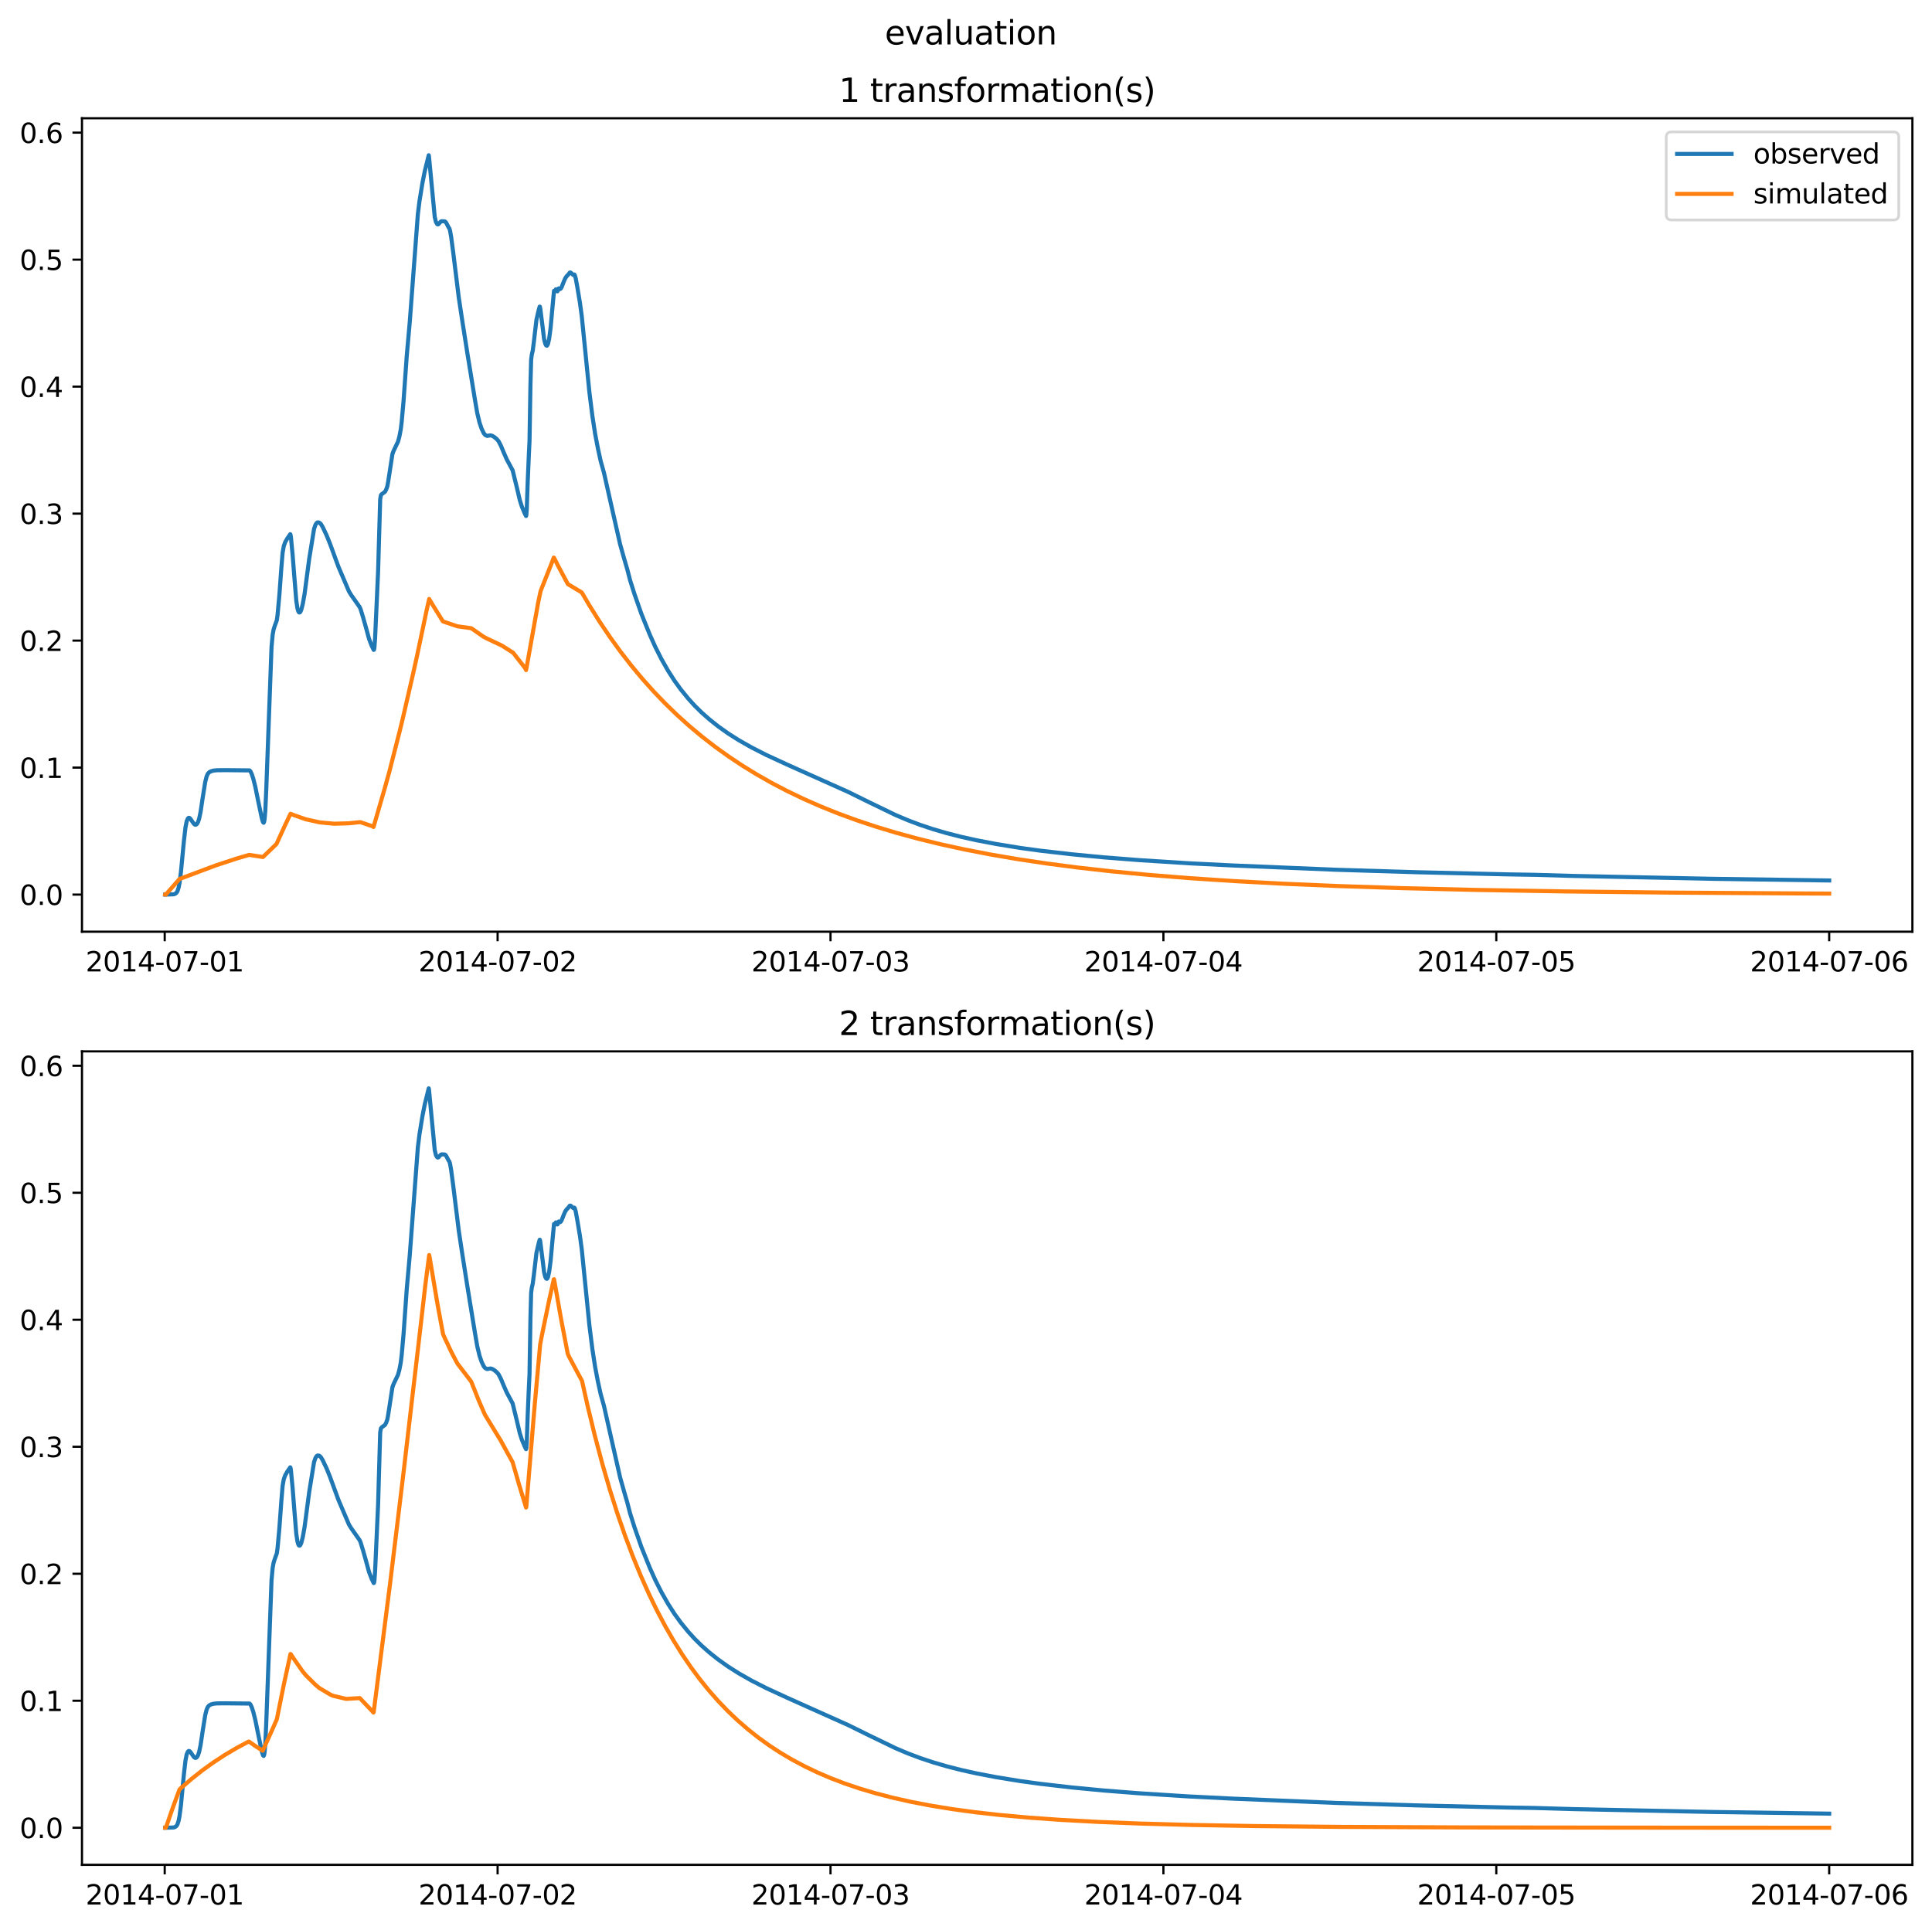 <?xml version="1.0" encoding="utf-8" standalone="no"?>
<!DOCTYPE svg PUBLIC "-//W3C//DTD SVG 1.1//EN"
  "http://www.w3.org/Graphics/SVG/1.1/DTD/svg11.dtd">
<svg xmlns:xlink="http://www.w3.org/1999/xlink" width="709.427pt" height="708.798pt" viewBox="0 0 709.427 708.798" xmlns="http://www.w3.org/2000/svg" version="1.1">
 <defs>
  <style type="text/css">*{stroke-linejoin: round; stroke-linecap: butt}</style>
 </defs>
 <g id="figure_1">
  <g id="patch_1">
   <path d="M 0 708.798 
L 709.427 708.798 
L 709.427 0 
L 0 0 
z
" style="fill: #ffffff"/>
  </g>
  <g id="axes_1">
   <g id="patch_2">
    <path d="M 30.103 342.2 
L 702.227 342.2 
L 702.227 43.44 
L 30.103 43.44 
z
" style="fill: #ffffff"/>
   </g>
   <g id="matplotlib.axis_1">
    <g id="xtick_1">
     <g id="line2d_1">
      <defs>
       <path id="mc158a3851a" d="M 0 0 
L 0 3.5 
" style="stroke: #000000; stroke-width: 0.8"/>
      </defs>
      <g>
       <use xlink:href="#mc158a3851a" x="60.484" y="342.2" style="stroke: #000000; stroke-width: 0.8"/>
      </g>
     </g>
     <g id="text_1">
      <!-- 2014-07-01 -->
      <g transform="translate(31.427 356.798) scale(0.1 -0.1)">
       <defs>
        <path id="DejaVuSans-32" d="M 1228 531 
L 3431 531 
L 3431 0 
L 469 0 
L 469 531 
Q 828 903 1448 1529 
Q 2069 2156 2228 2338 
Q 2531 2678 2651 2914 
Q 2772 3150 2772 3378 
Q 2772 3750 2511 3984 
Q 2250 4219 1831 4219 
Q 1534 4219 1204 4116 
Q 875 4013 500 3803 
L 500 4441 
Q 881 4594 1212 4672 
Q 1544 4750 1819 4750 
Q 2544 4750 2975 4387 
Q 3406 4025 3406 3419 
Q 3406 3131 3298 2873 
Q 3191 2616 2906 2266 
Q 2828 2175 2409 1742 
Q 1991 1309 1228 531 
z
" transform="scale(0.016)"/>
        <path id="DejaVuSans-30" d="M 2034 4250 
Q 1547 4250 1301 3770 
Q 1056 3291 1056 2328 
Q 1056 1369 1301 889 
Q 1547 409 2034 409 
Q 2525 409 2770 889 
Q 3016 1369 3016 2328 
Q 3016 3291 2770 3770 
Q 2525 4250 2034 4250 
z
M 2034 4750 
Q 2819 4750 3233 4129 
Q 3647 3509 3647 2328 
Q 3647 1150 3233 529 
Q 2819 -91 2034 -91 
Q 1250 -91 836 529 
Q 422 1150 422 2328 
Q 422 3509 836 4129 
Q 1250 4750 2034 4750 
z
" transform="scale(0.016)"/>
        <path id="DejaVuSans-31" d="M 794 531 
L 1825 531 
L 1825 4091 
L 703 3866 
L 703 4441 
L 1819 4666 
L 2450 4666 
L 2450 531 
L 3481 531 
L 3481 0 
L 794 0 
L 794 531 
z
" transform="scale(0.016)"/>
        <path id="DejaVuSans-34" d="M 2419 4116 
L 825 1625 
L 2419 1625 
L 2419 4116 
z
M 2253 4666 
L 3047 4666 
L 3047 1625 
L 3713 1625 
L 3713 1100 
L 3047 1100 
L 3047 0 
L 2419 0 
L 2419 1100 
L 313 1100 
L 313 1709 
L 2253 4666 
z
" transform="scale(0.016)"/>
        <path id="DejaVuSans-2d" d="M 313 2009 
L 1997 2009 
L 1997 1497 
L 313 1497 
L 313 2009 
z
" transform="scale(0.016)"/>
        <path id="DejaVuSans-37" d="M 525 4666 
L 3525 4666 
L 3525 4397 
L 1831 0 
L 1172 0 
L 2766 4134 
L 525 4134 
L 525 4666 
z
" transform="scale(0.016)"/>
       </defs>
       <use xlink:href="#DejaVuSans-32"/>
       <use xlink:href="#DejaVuSans-30" x="63.623"/>
       <use xlink:href="#DejaVuSans-31" x="127.246"/>
       <use xlink:href="#DejaVuSans-34" x="190.869"/>
       <use xlink:href="#DejaVuSans-2d" x="254.492"/>
       <use xlink:href="#DejaVuSans-30" x="290.576"/>
       <use xlink:href="#DejaVuSans-37" x="354.199"/>
       <use xlink:href="#DejaVuSans-2d" x="417.822"/>
       <use xlink:href="#DejaVuSans-30" x="453.906"/>
       <use xlink:href="#DejaVuSans-31" x="517.529"/>
      </g>
     </g>
    </g>
    <g id="xtick_2">
     <g id="line2d_2">
      <g>
       <use xlink:href="#mc158a3851a" x="182.723" y="342.2" style="stroke: #000000; stroke-width: 0.8"/>
      </g>
     </g>
     <g id="text_2">
      <!-- 2014-07-02 -->
      <g transform="translate(153.665 356.798) scale(0.1 -0.1)">
       <use xlink:href="#DejaVuSans-32"/>
       <use xlink:href="#DejaVuSans-30" x="63.623"/>
       <use xlink:href="#DejaVuSans-31" x="127.246"/>
       <use xlink:href="#DejaVuSans-34" x="190.869"/>
       <use xlink:href="#DejaVuSans-2d" x="254.492"/>
       <use xlink:href="#DejaVuSans-30" x="290.576"/>
       <use xlink:href="#DejaVuSans-37" x="354.199"/>
       <use xlink:href="#DejaVuSans-2d" x="417.822"/>
       <use xlink:href="#DejaVuSans-30" x="453.906"/>
       <use xlink:href="#DejaVuSans-32" x="517.529"/>
      </g>
     </g>
    </g>
    <g id="xtick_3">
     <g id="line2d_3">
      <g>
       <use xlink:href="#mc158a3851a" x="304.961" y="342.2" style="stroke: #000000; stroke-width: 0.8"/>
      </g>
     </g>
     <g id="text_3">
      <!-- 2014-07-03 -->
      <g transform="translate(275.903 356.798) scale(0.1 -0.1)">
       <defs>
        <path id="DejaVuSans-33" d="M 2597 2516 
Q 3050 2419 3304 2112 
Q 3559 1806 3559 1356 
Q 3559 666 3084 287 
Q 2609 -91 1734 -91 
Q 1441 -91 1130 -33 
Q 819 25 488 141 
L 488 750 
Q 750 597 1062 519 
Q 1375 441 1716 441 
Q 2309 441 2620 675 
Q 2931 909 2931 1356 
Q 2931 1769 2642 2001 
Q 2353 2234 1838 2234 
L 1294 2234 
L 1294 2753 
L 1863 2753 
Q 2328 2753 2575 2939 
Q 2822 3125 2822 3475 
Q 2822 3834 2567 4026 
Q 2313 4219 1838 4219 
Q 1578 4219 1281 4162 
Q 984 4106 628 3988 
L 628 4550 
Q 988 4650 1302 4700 
Q 1616 4750 1894 4750 
Q 2613 4750 3031 4423 
Q 3450 4097 3450 3541 
Q 3450 3153 3228 2886 
Q 3006 2619 2597 2516 
z
" transform="scale(0.016)"/>
       </defs>
       <use xlink:href="#DejaVuSans-32"/>
       <use xlink:href="#DejaVuSans-30" x="63.623"/>
       <use xlink:href="#DejaVuSans-31" x="127.246"/>
       <use xlink:href="#DejaVuSans-34" x="190.869"/>
       <use xlink:href="#DejaVuSans-2d" x="254.492"/>
       <use xlink:href="#DejaVuSans-30" x="290.576"/>
       <use xlink:href="#DejaVuSans-37" x="354.199"/>
       <use xlink:href="#DejaVuSans-2d" x="417.822"/>
       <use xlink:href="#DejaVuSans-30" x="453.906"/>
       <use xlink:href="#DejaVuSans-33" x="517.529"/>
      </g>
     </g>
    </g>
    <g id="xtick_4">
     <g id="line2d_4">
      <g>
       <use xlink:href="#mc158a3851a" x="427.199" y="342.2" style="stroke: #000000; stroke-width: 0.8"/>
      </g>
     </g>
     <g id="text_4">
      <!-- 2014-07-04 -->
      <g transform="translate(398.141 356.798) scale(0.1 -0.1)">
       <use xlink:href="#DejaVuSans-32"/>
       <use xlink:href="#DejaVuSans-30" x="63.623"/>
       <use xlink:href="#DejaVuSans-31" x="127.246"/>
       <use xlink:href="#DejaVuSans-34" x="190.869"/>
       <use xlink:href="#DejaVuSans-2d" x="254.492"/>
       <use xlink:href="#DejaVuSans-30" x="290.576"/>
       <use xlink:href="#DejaVuSans-37" x="354.199"/>
       <use xlink:href="#DejaVuSans-2d" x="417.822"/>
       <use xlink:href="#DejaVuSans-30" x="453.906"/>
       <use xlink:href="#DejaVuSans-34" x="517.529"/>
      </g>
     </g>
    </g>
    <g id="xtick_5">
     <g id="line2d_5">
      <g>
       <use xlink:href="#mc158a3851a" x="549.437" y="342.2" style="stroke: #000000; stroke-width: 0.8"/>
      </g>
     </g>
     <g id="text_5">
      <!-- 2014-07-05 -->
      <g transform="translate(520.38 356.798) scale(0.1 -0.1)">
       <defs>
        <path id="DejaVuSans-35" d="M 691 4666 
L 3169 4666 
L 3169 4134 
L 1269 4134 
L 1269 2991 
Q 1406 3038 1543 3061 
Q 1681 3084 1819 3084 
Q 2600 3084 3056 2656 
Q 3513 2228 3513 1497 
Q 3513 744 3044 326 
Q 2575 -91 1722 -91 
Q 1428 -91 1123 -41 
Q 819 9 494 109 
L 494 744 
Q 775 591 1075 516 
Q 1375 441 1709 441 
Q 2250 441 2565 725 
Q 2881 1009 2881 1497 
Q 2881 1984 2565 2268 
Q 2250 2553 1709 2553 
Q 1456 2553 1204 2497 
Q 953 2441 691 2322 
L 691 4666 
z
" transform="scale(0.016)"/>
       </defs>
       <use xlink:href="#DejaVuSans-32"/>
       <use xlink:href="#DejaVuSans-30" x="63.623"/>
       <use xlink:href="#DejaVuSans-31" x="127.246"/>
       <use xlink:href="#DejaVuSans-34" x="190.869"/>
       <use xlink:href="#DejaVuSans-2d" x="254.492"/>
       <use xlink:href="#DejaVuSans-30" x="290.576"/>
       <use xlink:href="#DejaVuSans-37" x="354.199"/>
       <use xlink:href="#DejaVuSans-2d" x="417.822"/>
       <use xlink:href="#DejaVuSans-30" x="453.906"/>
       <use xlink:href="#DejaVuSans-35" x="517.529"/>
      </g>
     </g>
    </g>
    <g id="xtick_6">
     <g id="line2d_6">
      <g>
       <use xlink:href="#mc158a3851a" x="671.676" y="342.2" style="stroke: #000000; stroke-width: 0.8"/>
      </g>
     </g>
     <g id="text_6">
      <!-- 2014-07-06 -->
      <g transform="translate(642.618 356.798) scale(0.1 -0.1)">
       <defs>
        <path id="DejaVuSans-36" d="M 2113 2584 
Q 1688 2584 1439 2293 
Q 1191 2003 1191 1497 
Q 1191 994 1439 701 
Q 1688 409 2113 409 
Q 2538 409 2786 701 
Q 3034 994 3034 1497 
Q 3034 2003 2786 2293 
Q 2538 2584 2113 2584 
z
M 3366 4563 
L 3366 3988 
Q 3128 4100 2886 4159 
Q 2644 4219 2406 4219 
Q 1781 4219 1451 3797 
Q 1122 3375 1075 2522 
Q 1259 2794 1537 2939 
Q 1816 3084 2150 3084 
Q 2853 3084 3261 2657 
Q 3669 2231 3669 1497 
Q 3669 778 3244 343 
Q 2819 -91 2113 -91 
Q 1303 -91 875 529 
Q 447 1150 447 2328 
Q 447 3434 972 4092 
Q 1497 4750 2381 4750 
Q 2619 4750 2861 4703 
Q 3103 4656 3366 4563 
z
" transform="scale(0.016)"/>
       </defs>
       <use xlink:href="#DejaVuSans-32"/>
       <use xlink:href="#DejaVuSans-30" x="63.623"/>
       <use xlink:href="#DejaVuSans-31" x="127.246"/>
       <use xlink:href="#DejaVuSans-34" x="190.869"/>
       <use xlink:href="#DejaVuSans-2d" x="254.492"/>
       <use xlink:href="#DejaVuSans-30" x="290.576"/>
       <use xlink:href="#DejaVuSans-37" x="354.199"/>
       <use xlink:href="#DejaVuSans-2d" x="417.822"/>
       <use xlink:href="#DejaVuSans-30" x="453.906"/>
       <use xlink:href="#DejaVuSans-36" x="517.529"/>
      </g>
     </g>
    </g>
   </g>
   <g id="matplotlib.axis_2">
    <g id="ytick_1">
     <g id="line2d_7">
      <defs>
       <path id="me352a50b9f" d="M 0 0 
L -3.5 0 
" style="stroke: #000000; stroke-width: 0.8"/>
      </defs>
      <g>
       <use xlink:href="#me352a50b9f" x="30.103" y="328.568" style="stroke: #000000; stroke-width: 0.8"/>
      </g>
     </g>
     <g id="text_7">
      <!-- 0.0 -->
      <g transform="translate(7.2 332.367) scale(0.1 -0.1)">
       <defs>
        <path id="DejaVuSans-2e" d="M 684 794 
L 1344 794 
L 1344 0 
L 684 0 
L 684 794 
z
" transform="scale(0.016)"/>
       </defs>
       <use xlink:href="#DejaVuSans-30"/>
       <use xlink:href="#DejaVuSans-2e" x="63.623"/>
       <use xlink:href="#DejaVuSans-30" x="95.41"/>
      </g>
     </g>
    </g>
    <g id="ytick_2">
     <g id="line2d_8">
      <g>
       <use xlink:href="#me352a50b9f" x="30.103" y="281.926" style="stroke: #000000; stroke-width: 0.8"/>
      </g>
     </g>
     <g id="text_8">
      <!-- 0.1 -->
      <g transform="translate(7.2 285.726) scale(0.1 -0.1)">
       <use xlink:href="#DejaVuSans-30"/>
       <use xlink:href="#DejaVuSans-2e" x="63.623"/>
       <use xlink:href="#DejaVuSans-31" x="95.41"/>
      </g>
     </g>
    </g>
    <g id="ytick_3">
     <g id="line2d_9">
      <g>
       <use xlink:href="#me352a50b9f" x="30.103" y="235.285" style="stroke: #000000; stroke-width: 0.8"/>
      </g>
     </g>
     <g id="text_9">
      <!-- 0.2 -->
      <g transform="translate(7.2 239.084) scale(0.1 -0.1)">
       <use xlink:href="#DejaVuSans-30"/>
       <use xlink:href="#DejaVuSans-2e" x="63.623"/>
       <use xlink:href="#DejaVuSans-32" x="95.41"/>
      </g>
     </g>
    </g>
    <g id="ytick_4">
     <g id="line2d_10">
      <g>
       <use xlink:href="#me352a50b9f" x="30.103" y="188.644" style="stroke: #000000; stroke-width: 0.8"/>
      </g>
     </g>
     <g id="text_10">
      <!-- 0.3 -->
      <g transform="translate(7.2 192.443) scale(0.1 -0.1)">
       <use xlink:href="#DejaVuSans-30"/>
       <use xlink:href="#DejaVuSans-2e" x="63.623"/>
       <use xlink:href="#DejaVuSans-33" x="95.41"/>
      </g>
     </g>
    </g>
    <g id="ytick_5">
     <g id="line2d_11">
      <g>
       <use xlink:href="#me352a50b9f" x="30.103" y="142.002" style="stroke: #000000; stroke-width: 0.8"/>
      </g>
     </g>
     <g id="text_11">
      <!-- 0.4 -->
      <g transform="translate(7.2 145.801) scale(0.1 -0.1)">
       <use xlink:href="#DejaVuSans-30"/>
       <use xlink:href="#DejaVuSans-2e" x="63.623"/>
       <use xlink:href="#DejaVuSans-34" x="95.41"/>
      </g>
     </g>
    </g>
    <g id="ytick_6">
     <g id="line2d_12">
      <g>
       <use xlink:href="#me352a50b9f" x="30.103" y="95.361" style="stroke: #000000; stroke-width: 0.8"/>
      </g>
     </g>
     <g id="text_12">
      <!-- 0.5 -->
      <g transform="translate(7.2 99.16) scale(0.1 -0.1)">
       <use xlink:href="#DejaVuSans-30"/>
       <use xlink:href="#DejaVuSans-2e" x="63.623"/>
       <use xlink:href="#DejaVuSans-35" x="95.41"/>
      </g>
     </g>
    </g>
    <g id="ytick_7">
     <g id="line2d_13">
      <g>
       <use xlink:href="#me352a50b9f" x="30.103" y="48.719" style="stroke: #000000; stroke-width: 0.8"/>
      </g>
     </g>
     <g id="text_13">
      <!-- 0.6 -->
      <g transform="translate(7.2 52.519) scale(0.1 -0.1)">
       <use xlink:href="#DejaVuSans-30"/>
       <use xlink:href="#DejaVuSans-2e" x="63.623"/>
       <use xlink:href="#DejaVuSans-36" x="95.41"/>
      </g>
     </g>
    </g>
   </g>
   <g id="line2d_14">
    <path d="M 60.654 328.568 
L 63.795 328.462 
L 64.389 328.244 
L 64.814 327.871 
L 65.153 327.328 
L 65.578 326.054 
L 65.917 324.345 
L 66.427 320.408 
L 67.53 308.876 
L 68.124 303.773 
L 68.549 301.636 
L 68.973 300.625 
L 69.313 300.361 
L 69.567 300.408 
L 69.907 300.71 
L 70.501 301.599 
L 71.265 302.664 
L 71.69 302.913 
L 72.029 302.859 
L 72.369 302.546 
L 72.708 301.94 
L 73.133 300.666 
L 73.642 298.263 
L 74.406 293.158 
L 75.34 287.296 
L 75.849 285.254 
L 76.274 284.25 
L 76.783 283.664 
L 77.462 283.281 
L 78.396 283.025 
L 79.754 282.891 
L 83.065 282.867 
L 91.638 282.957 
L 91.978 283.317 
L 92.402 284.202 
L 92.996 285.981 
L 93.76 289.023 
L 94.864 294.491 
L 96.137 300.524 
L 96.562 301.947 
L 96.816 302.19 
L 96.986 301.837 
L 97.156 300.866 
L 97.411 297.868 
L 97.75 290.513 
L 99.703 237.661 
L 100.127 233.061 
L 100.467 231.215 
L 100.891 229.883 
L 101.655 227.774 
L 101.91 225.9 
L 102.589 218.534 
L 103.268 209.128 
L 103.777 202.984 
L 104.202 200.588 
L 104.711 199.149 
L 105.475 197.811 
L 106.578 196.194 
L 106.663 196.343 
L 106.833 197.364 
L 107.427 203.61 
L 108.022 211.133 
L 108.786 220.55 
L 109.21 223.402 
L 109.549 224.563 
L 109.804 224.924 
L 110.059 224.946 
L 110.313 224.677 
L 110.653 223.897 
L 111.162 221.894 
L 111.841 218.123 
L 112.521 212.969 
L 113.539 205.26 
L 115.322 194.241 
L 115.831 192.774 
L 116.256 192.099 
L 116.595 191.869 
L 117.02 191.877 
L 117.444 192.087 
L 117.868 192.537 
L 118.463 193.518 
L 119.906 196.559 
L 121.179 199.699 
L 123.556 206.204 
L 124.32 208.28 
L 128.14 217.221 
L 128.989 218.591 
L 132.045 222.937 
L 132.384 223.673 
L 133.318 226.728 
L 134.337 230.329 
L 135.525 234.695 
L 136.459 237.143 
L 137.223 238.699 
L 137.308 238.659 
L 137.478 237.894 
L 137.732 234.389 
L 138.836 209.899 
L 139.6 183.462 
L 139.854 181.92 
L 140.109 181.558 
L 141.382 180.602 
L 141.807 179.794 
L 142.231 178.611 
L 142.571 176.688 
L 144.099 166.765 
L 144.523 165.615 
L 146.136 162.236 
L 146.645 160.386 
L 147.155 157.736 
L 147.494 154.982 
L 148.173 147.412 
L 149.362 130.673 
L 150.465 118.25 
L 153.436 78.693 
L 154.031 73.893 
L 155.134 67.113 
L 155.983 62.852 
L 157.426 57.02 
L 157.511 57.416 
L 159.633 79.696 
L 160.058 81.478 
L 160.482 82.274 
L 160.737 82.429 
L 160.991 82.354 
L 161.416 81.862 
L 161.925 81.339 
L 162.265 81.258 
L 163.029 81.288 
L 163.368 81.331 
L 163.708 81.608 
L 164.047 82.209 
L 164.726 83.52 
L 164.981 83.839 
L 165.236 84.634 
L 165.66 87.003 
L 166.424 92.754 
L 168.462 109.314 
L 169.735 117.734 
L 171.687 130.178 
L 174.404 146.829 
L 175.253 151.776 
L 176.101 155.272 
L 176.865 157.497 
L 177.629 159.093 
L 178.139 159.751 
L 178.903 160.106 
L 179.412 160.005 
L 180.091 159.898 
L 180.685 160.043 
L 181.449 160.47 
L 182.383 161.247 
L 183.062 162.023 
L 183.996 163.845 
L 184.845 165.901 
L 186.033 168.632 
L 187.391 171.167 
L 188.24 172.745 
L 189.853 179.341 
L 190.872 183.701 
L 191.636 186.081 
L 192.739 188.711 
L 193.164 189.514 
L 193.249 189.303 
L 193.419 187.259 
L 193.758 177.324 
L 194.183 167.283 
L 194.437 162.014 
L 194.777 141.545 
L 195.031 132.134 
L 195.286 130.166 
L 195.626 128.77 
L 196.05 125.422 
L 196.984 117.428 
L 197.833 113.78 
L 198.172 112.617 
L 198.257 112.645 
L 198.427 113.59 
L 199.361 121.011 
L 199.785 124.545 
L 200.21 126.207 
L 200.549 126.866 
L 200.804 126.974 
L 200.974 126.829 
L 201.228 126.28 
L 201.653 124.37 
L 202.162 120.58 
L 202.926 112.2 
L 203.435 106.816 
L 203.69 107.184 
L 203.86 106.816 
L 204.114 106.249 
L 204.284 106.386 
L 204.709 106.991 
L 204.878 106.537 
L 205.133 105.925 
L 205.303 105.971 
L 205.642 106.176 
L 205.897 106.011 
L 206.237 105.448 
L 207.001 103.487 
L 207.595 102.14 
L 208.104 101.429 
L 208.698 100.82 
L 209.208 100.127 
L 209.462 100.081 
L 209.717 100.255 
L 210.481 100.977 
L 210.905 100.83 
L 211.075 101.102 
L 211.415 102.294 
L 211.924 105.051 
L 212.943 111.145 
L 213.622 116.121 
L 216.423 144.044 
L 217.527 152.851 
L 218.545 159.428 
L 219.564 164.763 
L 220.583 169.389 
L 221.771 173.626 
L 224.233 184.58 
L 227.713 199.945 
L 229.156 205.076 
L 230.345 209.15 
L 231.363 213.087 
L 232.976 218.195 
L 235.523 225.471 
L 238.579 233.045 
L 240.616 237.585 
L 242.823 241.96 
L 245.285 246.302 
L 247.662 250.011 
L 249.954 253.182 
L 252.755 256.625 
L 255.047 259.144 
L 257.594 261.657 
L 260.48 264.208 
L 263.706 266.777 
L 267.441 269.428 
L 271.261 271.848 
L 275.844 274.459 
L 281.277 277.239 
L 288.832 280.727 
L 311.412 290.844 
L 319.222 294.695 
L 328.814 299.332 
L 333.313 301.238 
L 337.897 302.968 
L 342.651 304.549 
L 347.659 306.01 
L 353.007 307.372 
L 358.61 308.615 
L 365.91 310.01 
L 374.823 311.458 
L 382.039 312.44 
L 393.414 313.753 
L 405.128 314.877 
L 418.371 315.915 
L 436.622 317.074 
L 452.241 317.853 
L 490.525 319.445 
L 520.661 320.368 
L 554.106 321.153 
L 563.359 321.303 
L 577.535 321.713 
L 628.977 322.776 
L 671.676 323.387 
L 671.676 323.387 
" clip-path="url(#p6549426d75)" style="fill: none; stroke: #1f77b4; stroke-width: 1.5; stroke-linecap: square"/>
   </g>
   <g id="line2d_15">
    <path d="M 60.654 328.568 
L 60.824 328.62 
L 61.248 328.151 
L 65.917 322.838 
L 79.414 317.784 
L 86.884 315.334 
L 91.468 313.983 
L 96.562 314.768 
L 101.4 310.111 
L 101.57 309.882 
L 104.626 303.187 
L 106.663 298.897 
L 108.191 299.48 
L 112.351 300.927 
L 117.444 302.05 
L 122.707 302.537 
L 127.97 302.388 
L 132.299 301.954 
L 136.968 303.541 
L 137.138 303.746 
L 137.393 302.938 
L 141.297 289.442 
L 142.825 283.969 
L 146.73 268.701 
L 148.004 263.445 
L 151.739 247.21 
L 153.097 241.065 
L 156.662 224.132 
L 157.596 219.995 
L 158.869 222.142 
L 162.604 228.181 
L 163.029 228.365 
L 167.952 230.031 
L 173.045 230.741 
L 177.545 233.86 
L 178.563 234.41 
L 184.251 237.098 
L 188.41 239.722 
L 192.4 244.838 
L 192.994 245.649 
L 193.164 246.106 
L 193.334 245.291 
L 197.663 221.076 
L 198.512 217.079 
L 202.162 207.859 
L 203.35 204.793 
L 203.435 204.859 
L 205.048 208.041 
L 208.529 214.546 
L 213.622 217.597 
L 216.338 222.216 
L 220.073 228.183 
L 223.893 233.866 
L 227.798 239.276 
L 231.788 244.422 
L 235.862 249.316 
L 240.022 253.966 
L 244.266 258.383 
L 248.68 262.656 
L 253.179 266.703 
L 257.848 270.603 
L 262.687 274.35 
L 267.61 277.883 
L 272.704 281.266 
L 277.967 284.499 
L 283.484 287.626 
L 289.172 290.594 
L 295.114 293.445 
L 301.311 296.17 
L 307.762 298.765 
L 314.553 301.256 
L 321.684 303.633 
L 329.154 305.888 
L 337.048 308.037 
L 345.367 310.07 
L 354.196 311.999 
L 363.618 313.826 
L 373.635 315.54 
L 384.416 317.156 
L 395.961 318.659 
L 408.439 320.056 
L 422.021 321.349 
L 436.876 322.536 
L 453.175 323.611 
L 471.341 324.583 
L 491.714 325.446 
L 514.973 326.204 
L 541.967 326.855 
L 574.055 327.399 
L 613.528 327.837 
L 664.545 328.169 
L 671.676 328.201 
L 671.676 328.201 
" clip-path="url(#p6549426d75)" style="fill: none; stroke: #ff7f0e; stroke-width: 1.5; stroke-linecap: square"/>
   </g>
   <g id="patch_3">
    <path d="M 30.103 342.2 
L 30.103 43.44 
" style="fill: none; stroke: #000000; stroke-width: 0.8; stroke-linejoin: miter; stroke-linecap: square"/>
   </g>
   <g id="patch_4">
    <path d="M 702.227 342.2 
L 702.227 43.44 
" style="fill: none; stroke: #000000; stroke-width: 0.8; stroke-linejoin: miter; stroke-linecap: square"/>
   </g>
   <g id="patch_5">
    <path d="M 30.103 342.2 
L 702.227 342.2 
" style="fill: none; stroke: #000000; stroke-width: 0.8; stroke-linejoin: miter; stroke-linecap: square"/>
   </g>
   <g id="patch_6">
    <path d="M 30.103 43.44 
L 702.227 43.44 
" style="fill: none; stroke: #000000; stroke-width: 0.8; stroke-linejoin: miter; stroke-linecap: square"/>
   </g>
   <g id="text_14">
    <!-- 1 transformation(s) -->
    <g transform="translate(308.05 37.44) scale(0.12 -0.12)">
     <defs>
      <path id="DejaVuSans-20" transform="scale(0.016)"/>
      <path id="DejaVuSans-74" d="M 1172 4494 
L 1172 3500 
L 2356 3500 
L 2356 3053 
L 1172 3053 
L 1172 1153 
Q 1172 725 1289 603 
Q 1406 481 1766 481 
L 2356 481 
L 2356 0 
L 1766 0 
Q 1100 0 847 248 
Q 594 497 594 1153 
L 594 3053 
L 172 3053 
L 172 3500 
L 594 3500 
L 594 4494 
L 1172 4494 
z
" transform="scale(0.016)"/>
      <path id="DejaVuSans-72" d="M 2631 2963 
Q 2534 3019 2420 3045 
Q 2306 3072 2169 3072 
Q 1681 3072 1420 2755 
Q 1159 2438 1159 1844 
L 1159 0 
L 581 0 
L 581 3500 
L 1159 3500 
L 1159 2956 
Q 1341 3275 1631 3429 
Q 1922 3584 2338 3584 
Q 2397 3584 2469 3576 
Q 2541 3569 2628 3553 
L 2631 2963 
z
" transform="scale(0.016)"/>
      <path id="DejaVuSans-61" d="M 2194 1759 
Q 1497 1759 1228 1600 
Q 959 1441 959 1056 
Q 959 750 1161 570 
Q 1363 391 1709 391 
Q 2188 391 2477 730 
Q 2766 1069 2766 1631 
L 2766 1759 
L 2194 1759 
z
M 3341 1997 
L 3341 0 
L 2766 0 
L 2766 531 
Q 2569 213 2275 61 
Q 1981 -91 1556 -91 
Q 1019 -91 701 211 
Q 384 513 384 1019 
Q 384 1609 779 1909 
Q 1175 2209 1959 2209 
L 2766 2209 
L 2766 2266 
Q 2766 2663 2505 2880 
Q 2244 3097 1772 3097 
Q 1472 3097 1187 3025 
Q 903 2953 641 2809 
L 641 3341 
Q 956 3463 1253 3523 
Q 1550 3584 1831 3584 
Q 2591 3584 2966 3190 
Q 3341 2797 3341 1997 
z
" transform="scale(0.016)"/>
      <path id="DejaVuSans-6e" d="M 3513 2113 
L 3513 0 
L 2938 0 
L 2938 2094 
Q 2938 2591 2744 2837 
Q 2550 3084 2163 3084 
Q 1697 3084 1428 2787 
Q 1159 2491 1159 1978 
L 1159 0 
L 581 0 
L 581 3500 
L 1159 3500 
L 1159 2956 
Q 1366 3272 1645 3428 
Q 1925 3584 2291 3584 
Q 2894 3584 3203 3211 
Q 3513 2838 3513 2113 
z
" transform="scale(0.016)"/>
      <path id="DejaVuSans-73" d="M 2834 3397 
L 2834 2853 
Q 2591 2978 2328 3040 
Q 2066 3103 1784 3103 
Q 1356 3103 1142 2972 
Q 928 2841 928 2578 
Q 928 2378 1081 2264 
Q 1234 2150 1697 2047 
L 1894 2003 
Q 2506 1872 2764 1633 
Q 3022 1394 3022 966 
Q 3022 478 2636 193 
Q 2250 -91 1575 -91 
Q 1294 -91 989 -36 
Q 684 19 347 128 
L 347 722 
Q 666 556 975 473 
Q 1284 391 1588 391 
Q 1994 391 2212 530 
Q 2431 669 2431 922 
Q 2431 1156 2273 1281 
Q 2116 1406 1581 1522 
L 1381 1569 
Q 847 1681 609 1914 
Q 372 2147 372 2553 
Q 372 3047 722 3315 
Q 1072 3584 1716 3584 
Q 2034 3584 2315 3537 
Q 2597 3491 2834 3397 
z
" transform="scale(0.016)"/>
      <path id="DejaVuSans-66" d="M 2375 4863 
L 2375 4384 
L 1825 4384 
Q 1516 4384 1395 4259 
Q 1275 4134 1275 3809 
L 1275 3500 
L 2222 3500 
L 2222 3053 
L 1275 3053 
L 1275 0 
L 697 0 
L 697 3053 
L 147 3053 
L 147 3500 
L 697 3500 
L 697 3744 
Q 697 4328 969 4595 
Q 1241 4863 1831 4863 
L 2375 4863 
z
" transform="scale(0.016)"/>
      <path id="DejaVuSans-6f" d="M 1959 3097 
Q 1497 3097 1228 2736 
Q 959 2375 959 1747 
Q 959 1119 1226 758 
Q 1494 397 1959 397 
Q 2419 397 2687 759 
Q 2956 1122 2956 1747 
Q 2956 2369 2687 2733 
Q 2419 3097 1959 3097 
z
M 1959 3584 
Q 2709 3584 3137 3096 
Q 3566 2609 3566 1747 
Q 3566 888 3137 398 
Q 2709 -91 1959 -91 
Q 1206 -91 779 398 
Q 353 888 353 1747 
Q 353 2609 779 3096 
Q 1206 3584 1959 3584 
z
" transform="scale(0.016)"/>
      <path id="DejaVuSans-6d" d="M 3328 2828 
Q 3544 3216 3844 3400 
Q 4144 3584 4550 3584 
Q 5097 3584 5394 3201 
Q 5691 2819 5691 2113 
L 5691 0 
L 5113 0 
L 5113 2094 
Q 5113 2597 4934 2840 
Q 4756 3084 4391 3084 
Q 3944 3084 3684 2787 
Q 3425 2491 3425 1978 
L 3425 0 
L 2847 0 
L 2847 2094 
Q 2847 2600 2669 2842 
Q 2491 3084 2119 3084 
Q 1678 3084 1418 2786 
Q 1159 2488 1159 1978 
L 1159 0 
L 581 0 
L 581 3500 
L 1159 3500 
L 1159 2956 
Q 1356 3278 1631 3431 
Q 1906 3584 2284 3584 
Q 2666 3584 2933 3390 
Q 3200 3197 3328 2828 
z
" transform="scale(0.016)"/>
      <path id="DejaVuSans-69" d="M 603 3500 
L 1178 3500 
L 1178 0 
L 603 0 
L 603 3500 
z
M 603 4863 
L 1178 4863 
L 1178 4134 
L 603 4134 
L 603 4863 
z
" transform="scale(0.016)"/>
      <path id="DejaVuSans-28" d="M 1984 4856 
Q 1566 4138 1362 3434 
Q 1159 2731 1159 2009 
Q 1159 1288 1364 580 
Q 1569 -128 1984 -844 
L 1484 -844 
Q 1016 -109 783 600 
Q 550 1309 550 2009 
Q 550 2706 781 3412 
Q 1013 4119 1484 4856 
L 1984 4856 
z
" transform="scale(0.016)"/>
      <path id="DejaVuSans-29" d="M 513 4856 
L 1013 4856 
Q 1481 4119 1714 3412 
Q 1947 2706 1947 2009 
Q 1947 1309 1714 600 
Q 1481 -109 1013 -844 
L 513 -844 
Q 928 -128 1133 580 
Q 1338 1288 1338 2009 
Q 1338 2731 1133 3434 
Q 928 4138 513 4856 
z
" transform="scale(0.016)"/>
     </defs>
     <use xlink:href="#DejaVuSans-31"/>
     <use xlink:href="#DejaVuSans-20" x="63.623"/>
     <use xlink:href="#DejaVuSans-74" x="95.41"/>
     <use xlink:href="#DejaVuSans-72" x="134.619"/>
     <use xlink:href="#DejaVuSans-61" x="175.732"/>
     <use xlink:href="#DejaVuSans-6e" x="237.012"/>
     <use xlink:href="#DejaVuSans-73" x="300.391"/>
     <use xlink:href="#DejaVuSans-66" x="352.49"/>
     <use xlink:href="#DejaVuSans-6f" x="387.695"/>
     <use xlink:href="#DejaVuSans-72" x="448.877"/>
     <use xlink:href="#DejaVuSans-6d" x="488.24"/>
     <use xlink:href="#DejaVuSans-61" x="585.652"/>
     <use xlink:href="#DejaVuSans-74" x="646.932"/>
     <use xlink:href="#DejaVuSans-69" x="686.141"/>
     <use xlink:href="#DejaVuSans-6f" x="713.924"/>
     <use xlink:href="#DejaVuSans-6e" x="775.105"/>
     <use xlink:href="#DejaVuSans-28" x="838.484"/>
     <use xlink:href="#DejaVuSans-73" x="877.498"/>
     <use xlink:href="#DejaVuSans-29" x="929.598"/>
    </g>
   </g>
   <g id="legend_1">
    <g id="patch_7">
     <path d="M 613.833 80.796 
L 695.227 80.796 
Q 697.227 80.796 697.227 78.796 
L 697.227 50.44 
Q 697.227 48.44 695.227 48.44 
L 613.833 48.44 
Q 611.833 48.44 611.833 50.44 
L 611.833 78.796 
Q 611.833 80.796 613.833 80.796 
z
" style="fill: #ffffff; opacity: 0.8; stroke: #cccccc; stroke-linejoin: miter"/>
    </g>
    <g id="line2d_16">
     <path d="M 615.833 56.538 
L 625.833 56.538 
L 635.833 56.538 
" style="fill: none; stroke: #1f77b4; stroke-width: 1.5; stroke-linecap: square"/>
    </g>
    <g id="text_15">
     <!-- observed -->
     <g transform="translate(643.833 60.038) scale(0.1 -0.1)">
      <defs>
       <path id="DejaVuSans-62" d="M 3116 1747 
Q 3116 2381 2855 2742 
Q 2594 3103 2138 3103 
Q 1681 3103 1420 2742 
Q 1159 2381 1159 1747 
Q 1159 1113 1420 752 
Q 1681 391 2138 391 
Q 2594 391 2855 752 
Q 3116 1113 3116 1747 
z
M 1159 2969 
Q 1341 3281 1617 3432 
Q 1894 3584 2278 3584 
Q 2916 3584 3314 3078 
Q 3713 2572 3713 1747 
Q 3713 922 3314 415 
Q 2916 -91 2278 -91 
Q 1894 -91 1617 61 
Q 1341 213 1159 525 
L 1159 0 
L 581 0 
L 581 4863 
L 1159 4863 
L 1159 2969 
z
" transform="scale(0.016)"/>
       <path id="DejaVuSans-65" d="M 3597 1894 
L 3597 1613 
L 953 1613 
Q 991 1019 1311 708 
Q 1631 397 2203 397 
Q 2534 397 2845 478 
Q 3156 559 3463 722 
L 3463 178 
Q 3153 47 2828 -22 
Q 2503 -91 2169 -91 
Q 1331 -91 842 396 
Q 353 884 353 1716 
Q 353 2575 817 3079 
Q 1281 3584 2069 3584 
Q 2775 3584 3186 3129 
Q 3597 2675 3597 1894 
z
M 3022 2063 
Q 3016 2534 2758 2815 
Q 2500 3097 2075 3097 
Q 1594 3097 1305 2825 
Q 1016 2553 972 2059 
L 3022 2063 
z
" transform="scale(0.016)"/>
       <path id="DejaVuSans-76" d="M 191 3500 
L 800 3500 
L 1894 563 
L 2988 3500 
L 3597 3500 
L 2284 0 
L 1503 0 
L 191 3500 
z
" transform="scale(0.016)"/>
       <path id="DejaVuSans-64" d="M 2906 2969 
L 2906 4863 
L 3481 4863 
L 3481 0 
L 2906 0 
L 2906 525 
Q 2725 213 2448 61 
Q 2172 -91 1784 -91 
Q 1150 -91 751 415 
Q 353 922 353 1747 
Q 353 2572 751 3078 
Q 1150 3584 1784 3584 
Q 2172 3584 2448 3432 
Q 2725 3281 2906 2969 
z
M 947 1747 
Q 947 1113 1208 752 
Q 1469 391 1925 391 
Q 2381 391 2643 752 
Q 2906 1113 2906 1747 
Q 2906 2381 2643 2742 
Q 2381 3103 1925 3103 
Q 1469 3103 1208 2742 
Q 947 2381 947 1747 
z
" transform="scale(0.016)"/>
      </defs>
      <use xlink:href="#DejaVuSans-6f"/>
      <use xlink:href="#DejaVuSans-62" x="61.182"/>
      <use xlink:href="#DejaVuSans-73" x="124.658"/>
      <use xlink:href="#DejaVuSans-65" x="176.758"/>
      <use xlink:href="#DejaVuSans-72" x="238.281"/>
      <use xlink:href="#DejaVuSans-76" x="279.395"/>
      <use xlink:href="#DejaVuSans-65" x="338.574"/>
      <use xlink:href="#DejaVuSans-64" x="400.098"/>
     </g>
    </g>
    <g id="line2d_17">
     <path d="M 615.833 71.217 
L 625.833 71.217 
L 635.833 71.217 
" style="fill: none; stroke: #ff7f0e; stroke-width: 1.5; stroke-linecap: square"/>
    </g>
    <g id="text_16">
     <!-- simulated -->
     <g transform="translate(643.833 74.717) scale(0.1 -0.1)">
      <defs>
       <path id="DejaVuSans-75" d="M 544 1381 
L 544 3500 
L 1119 3500 
L 1119 1403 
Q 1119 906 1312 657 
Q 1506 409 1894 409 
Q 2359 409 2629 706 
Q 2900 1003 2900 1516 
L 2900 3500 
L 3475 3500 
L 3475 0 
L 2900 0 
L 2900 538 
Q 2691 219 2414 64 
Q 2138 -91 1772 -91 
Q 1169 -91 856 284 
Q 544 659 544 1381 
z
M 1991 3584 
L 1991 3584 
z
" transform="scale(0.016)"/>
       <path id="DejaVuSans-6c" d="M 603 4863 
L 1178 4863 
L 1178 0 
L 603 0 
L 603 4863 
z
" transform="scale(0.016)"/>
      </defs>
      <use xlink:href="#DejaVuSans-73"/>
      <use xlink:href="#DejaVuSans-69" x="52.1"/>
      <use xlink:href="#DejaVuSans-6d" x="79.883"/>
      <use xlink:href="#DejaVuSans-75" x="177.295"/>
      <use xlink:href="#DejaVuSans-6c" x="240.674"/>
      <use xlink:href="#DejaVuSans-61" x="268.457"/>
      <use xlink:href="#DejaVuSans-74" x="329.736"/>
      <use xlink:href="#DejaVuSans-65" x="368.945"/>
      <use xlink:href="#DejaVuSans-64" x="430.469"/>
     </g>
    </g>
   </g>
  </g>
  <g id="axes_2">
   <g id="patch_8">
    <path d="M 30.103 684.92 
L 702.227 684.92 
L 702.227 386.16 
L 30.103 386.16 
z
" style="fill: #ffffff"/>
   </g>
   <g id="matplotlib.axis_3">
    <g id="xtick_7">
     <g id="line2d_18">
      <g>
       <use xlink:href="#mc158a3851a" x="60.484" y="684.92" style="stroke: #000000; stroke-width: 0.8"/>
      </g>
     </g>
     <g id="text_17">
      <!-- 2014-07-01 -->
      <g transform="translate(31.427 699.518) scale(0.1 -0.1)">
       <use xlink:href="#DejaVuSans-32"/>
       <use xlink:href="#DejaVuSans-30" x="63.623"/>
       <use xlink:href="#DejaVuSans-31" x="127.246"/>
       <use xlink:href="#DejaVuSans-34" x="190.869"/>
       <use xlink:href="#DejaVuSans-2d" x="254.492"/>
       <use xlink:href="#DejaVuSans-30" x="290.576"/>
       <use xlink:href="#DejaVuSans-37" x="354.199"/>
       <use xlink:href="#DejaVuSans-2d" x="417.822"/>
       <use xlink:href="#DejaVuSans-30" x="453.906"/>
       <use xlink:href="#DejaVuSans-31" x="517.529"/>
      </g>
     </g>
    </g>
    <g id="xtick_8">
     <g id="line2d_19">
      <g>
       <use xlink:href="#mc158a3851a" x="182.723" y="684.92" style="stroke: #000000; stroke-width: 0.8"/>
      </g>
     </g>
     <g id="text_18">
      <!-- 2014-07-02 -->
      <g transform="translate(153.665 699.518) scale(0.1 -0.1)">
       <use xlink:href="#DejaVuSans-32"/>
       <use xlink:href="#DejaVuSans-30" x="63.623"/>
       <use xlink:href="#DejaVuSans-31" x="127.246"/>
       <use xlink:href="#DejaVuSans-34" x="190.869"/>
       <use xlink:href="#DejaVuSans-2d" x="254.492"/>
       <use xlink:href="#DejaVuSans-30" x="290.576"/>
       <use xlink:href="#DejaVuSans-37" x="354.199"/>
       <use xlink:href="#DejaVuSans-2d" x="417.822"/>
       <use xlink:href="#DejaVuSans-30" x="453.906"/>
       <use xlink:href="#DejaVuSans-32" x="517.529"/>
      </g>
     </g>
    </g>
    <g id="xtick_9">
     <g id="line2d_20">
      <g>
       <use xlink:href="#mc158a3851a" x="304.961" y="684.92" style="stroke: #000000; stroke-width: 0.8"/>
      </g>
     </g>
     <g id="text_19">
      <!-- 2014-07-03 -->
      <g transform="translate(275.903 699.518) scale(0.1 -0.1)">
       <use xlink:href="#DejaVuSans-32"/>
       <use xlink:href="#DejaVuSans-30" x="63.623"/>
       <use xlink:href="#DejaVuSans-31" x="127.246"/>
       <use xlink:href="#DejaVuSans-34" x="190.869"/>
       <use xlink:href="#DejaVuSans-2d" x="254.492"/>
       <use xlink:href="#DejaVuSans-30" x="290.576"/>
       <use xlink:href="#DejaVuSans-37" x="354.199"/>
       <use xlink:href="#DejaVuSans-2d" x="417.822"/>
       <use xlink:href="#DejaVuSans-30" x="453.906"/>
       <use xlink:href="#DejaVuSans-33" x="517.529"/>
      </g>
     </g>
    </g>
    <g id="xtick_10">
     <g id="line2d_21">
      <g>
       <use xlink:href="#mc158a3851a" x="427.199" y="684.92" style="stroke: #000000; stroke-width: 0.8"/>
      </g>
     </g>
     <g id="text_20">
      <!-- 2014-07-04 -->
      <g transform="translate(398.141 699.518) scale(0.1 -0.1)">
       <use xlink:href="#DejaVuSans-32"/>
       <use xlink:href="#DejaVuSans-30" x="63.623"/>
       <use xlink:href="#DejaVuSans-31" x="127.246"/>
       <use xlink:href="#DejaVuSans-34" x="190.869"/>
       <use xlink:href="#DejaVuSans-2d" x="254.492"/>
       <use xlink:href="#DejaVuSans-30" x="290.576"/>
       <use xlink:href="#DejaVuSans-37" x="354.199"/>
       <use xlink:href="#DejaVuSans-2d" x="417.822"/>
       <use xlink:href="#DejaVuSans-30" x="453.906"/>
       <use xlink:href="#DejaVuSans-34" x="517.529"/>
      </g>
     </g>
    </g>
    <g id="xtick_11">
     <g id="line2d_22">
      <g>
       <use xlink:href="#mc158a3851a" x="549.437" y="684.92" style="stroke: #000000; stroke-width: 0.8"/>
      </g>
     </g>
     <g id="text_21">
      <!-- 2014-07-05 -->
      <g transform="translate(520.38 699.518) scale(0.1 -0.1)">
       <use xlink:href="#DejaVuSans-32"/>
       <use xlink:href="#DejaVuSans-30" x="63.623"/>
       <use xlink:href="#DejaVuSans-31" x="127.246"/>
       <use xlink:href="#DejaVuSans-34" x="190.869"/>
       <use xlink:href="#DejaVuSans-2d" x="254.492"/>
       <use xlink:href="#DejaVuSans-30" x="290.576"/>
       <use xlink:href="#DejaVuSans-37" x="354.199"/>
       <use xlink:href="#DejaVuSans-2d" x="417.822"/>
       <use xlink:href="#DejaVuSans-30" x="453.906"/>
       <use xlink:href="#DejaVuSans-35" x="517.529"/>
      </g>
     </g>
    </g>
    <g id="xtick_12">
     <g id="line2d_23">
      <g>
       <use xlink:href="#mc158a3851a" x="671.676" y="684.92" style="stroke: #000000; stroke-width: 0.8"/>
      </g>
     </g>
     <g id="text_22">
      <!-- 2014-07-06 -->
      <g transform="translate(642.618 699.518) scale(0.1 -0.1)">
       <use xlink:href="#DejaVuSans-32"/>
       <use xlink:href="#DejaVuSans-30" x="63.623"/>
       <use xlink:href="#DejaVuSans-31" x="127.246"/>
       <use xlink:href="#DejaVuSans-34" x="190.869"/>
       <use xlink:href="#DejaVuSans-2d" x="254.492"/>
       <use xlink:href="#DejaVuSans-30" x="290.576"/>
       <use xlink:href="#DejaVuSans-37" x="354.199"/>
       <use xlink:href="#DejaVuSans-2d" x="417.822"/>
       <use xlink:href="#DejaVuSans-30" x="453.906"/>
       <use xlink:href="#DejaVuSans-36" x="517.529"/>
      </g>
     </g>
    </g>
   </g>
   <g id="matplotlib.axis_4">
    <g id="ytick_8">
     <g id="line2d_24">
      <g>
       <use xlink:href="#me352a50b9f" x="30.103" y="671.304" style="stroke: #000000; stroke-width: 0.8"/>
      </g>
     </g>
     <g id="text_23">
      <!-- 0.0 -->
      <g transform="translate(7.2 675.103) scale(0.1 -0.1)">
       <use xlink:href="#DejaVuSans-30"/>
       <use xlink:href="#DejaVuSans-2e" x="63.623"/>
       <use xlink:href="#DejaVuSans-30" x="95.41"/>
      </g>
     </g>
    </g>
    <g id="ytick_9">
     <g id="line2d_25">
      <g>
       <use xlink:href="#me352a50b9f" x="30.103" y="624.66" style="stroke: #000000; stroke-width: 0.8"/>
      </g>
     </g>
     <g id="text_24">
      <!-- 0.1 -->
      <g transform="translate(7.2 628.459) scale(0.1 -0.1)">
       <use xlink:href="#DejaVuSans-30"/>
       <use xlink:href="#DejaVuSans-2e" x="63.623"/>
       <use xlink:href="#DejaVuSans-31" x="95.41"/>
      </g>
     </g>
    </g>
    <g id="ytick_10">
     <g id="line2d_26">
      <g>
       <use xlink:href="#me352a50b9f" x="30.103" y="578.016" style="stroke: #000000; stroke-width: 0.8"/>
      </g>
     </g>
     <g id="text_25">
      <!-- 0.2 -->
      <g transform="translate(7.2 581.815) scale(0.1 -0.1)">
       <use xlink:href="#DejaVuSans-30"/>
       <use xlink:href="#DejaVuSans-2e" x="63.623"/>
       <use xlink:href="#DejaVuSans-32" x="95.41"/>
      </g>
     </g>
    </g>
    <g id="ytick_11">
     <g id="line2d_27">
      <g>
       <use xlink:href="#me352a50b9f" x="30.103" y="531.372" style="stroke: #000000; stroke-width: 0.8"/>
      </g>
     </g>
     <g id="text_26">
      <!-- 0.3 -->
      <g transform="translate(7.2 535.171) scale(0.1 -0.1)">
       <use xlink:href="#DejaVuSans-30"/>
       <use xlink:href="#DejaVuSans-2e" x="63.623"/>
       <use xlink:href="#DejaVuSans-33" x="95.41"/>
      </g>
     </g>
    </g>
    <g id="ytick_12">
     <g id="line2d_28">
      <g>
       <use xlink:href="#me352a50b9f" x="30.103" y="484.727" style="stroke: #000000; stroke-width: 0.8"/>
      </g>
     </g>
     <g id="text_27">
      <!-- 0.4 -->
      <g transform="translate(7.2 488.527) scale(0.1 -0.1)">
       <use xlink:href="#DejaVuSans-30"/>
       <use xlink:href="#DejaVuSans-2e" x="63.623"/>
       <use xlink:href="#DejaVuSans-34" x="95.41"/>
      </g>
     </g>
    </g>
    <g id="ytick_13">
     <g id="line2d_29">
      <g>
       <use xlink:href="#me352a50b9f" x="30.103" y="438.083" style="stroke: #000000; stroke-width: 0.8"/>
      </g>
     </g>
     <g id="text_28">
      <!-- 0.5 -->
      <g transform="translate(7.2 441.882) scale(0.1 -0.1)">
       <use xlink:href="#DejaVuSans-30"/>
       <use xlink:href="#DejaVuSans-2e" x="63.623"/>
       <use xlink:href="#DejaVuSans-35" x="95.41"/>
      </g>
     </g>
    </g>
    <g id="ytick_14">
     <g id="line2d_30">
      <g>
       <use xlink:href="#me352a50b9f" x="30.103" y="391.439" style="stroke: #000000; stroke-width: 0.8"/>
      </g>
     </g>
     <g id="text_29">
      <!-- 0.6 -->
      <g transform="translate(7.2 395.238) scale(0.1 -0.1)">
       <use xlink:href="#DejaVuSans-30"/>
       <use xlink:href="#DejaVuSans-2e" x="63.623"/>
       <use xlink:href="#DejaVuSans-36" x="95.41"/>
      </g>
     </g>
    </g>
   </g>
   <g id="line2d_31">
    <path d="M 60.654 671.304 
L 63.795 671.199 
L 64.389 670.981 
L 64.814 670.608 
L 65.153 670.064 
L 65.578 668.79 
L 65.917 667.081 
L 66.427 663.144 
L 67.53 651.612 
L 68.124 646.508 
L 68.549 644.371 
L 68.973 643.36 
L 69.313 643.096 
L 69.567 643.143 
L 69.907 643.445 
L 70.501 644.334 
L 71.265 645.399 
L 71.69 645.648 
L 72.029 645.594 
L 72.369 645.281 
L 72.708 644.675 
L 73.133 643.401 
L 73.642 640.998 
L 74.406 635.892 
L 75.34 630.03 
L 75.849 627.988 
L 76.274 626.984 
L 76.783 626.398 
L 77.462 626.015 
L 78.396 625.758 
L 79.754 625.625 
L 83.065 625.601 
L 91.638 625.69 
L 91.978 626.05 
L 92.402 626.936 
L 92.996 628.715 
L 93.76 631.757 
L 94.864 637.226 
L 96.137 643.259 
L 96.562 644.682 
L 96.816 644.925 
L 96.986 644.572 
L 97.156 643.601 
L 97.411 640.602 
L 97.75 633.247 
L 99.703 580.392 
L 100.127 575.792 
L 100.467 573.946 
L 100.891 572.614 
L 101.655 570.505 
L 101.91 568.63 
L 102.589 561.264 
L 103.268 551.857 
L 103.777 545.713 
L 104.202 543.317 
L 104.711 541.878 
L 105.475 540.54 
L 106.578 538.923 
L 106.663 539.071 
L 106.833 540.092 
L 107.427 546.339 
L 108.022 553.862 
L 108.786 563.28 
L 109.21 566.132 
L 109.549 567.293 
L 109.804 567.655 
L 110.059 567.676 
L 110.313 567.407 
L 110.653 566.627 
L 111.162 564.624 
L 111.841 560.853 
L 112.521 555.699 
L 113.539 547.989 
L 115.322 536.969 
L 115.831 535.502 
L 116.256 534.827 
L 116.595 534.597 
L 117.02 534.605 
L 117.444 534.815 
L 117.868 535.266 
L 118.463 536.246 
L 119.906 539.287 
L 121.179 542.428 
L 123.556 548.933 
L 124.32 551.009 
L 128.14 559.95 
L 128.989 561.321 
L 132.045 565.667 
L 132.384 566.404 
L 133.318 569.459 
L 134.337 573.059 
L 135.525 577.426 
L 136.459 579.873 
L 137.223 581.43 
L 137.308 581.39 
L 137.478 580.625 
L 137.732 577.12 
L 138.836 552.628 
L 139.6 526.19 
L 139.854 524.648 
L 140.109 524.285 
L 141.382 523.33 
L 141.807 522.521 
L 142.231 521.338 
L 142.571 519.415 
L 144.099 509.492 
L 144.523 508.342 
L 146.136 504.963 
L 146.645 503.112 
L 147.155 500.462 
L 147.494 497.708 
L 148.173 490.138 
L 149.362 473.398 
L 150.465 460.974 
L 153.436 421.414 
L 154.031 416.614 
L 155.134 409.834 
L 155.983 405.573 
L 157.426 399.74 
L 157.511 400.136 
L 159.633 422.417 
L 160.058 424.2 
L 160.482 424.995 
L 160.737 425.15 
L 160.991 425.076 
L 161.416 424.584 
L 161.925 424.061 
L 162.265 423.979 
L 163.029 424.009 
L 163.368 424.052 
L 163.708 424.33 
L 164.047 424.93 
L 164.726 426.241 
L 164.981 426.56 
L 165.236 427.355 
L 165.66 429.725 
L 166.424 435.476 
L 168.462 452.038 
L 169.735 460.457 
L 171.687 472.902 
L 174.404 489.554 
L 175.253 494.502 
L 176.101 497.998 
L 176.865 500.224 
L 177.629 501.819 
L 178.139 502.477 
L 178.903 502.832 
L 179.412 502.732 
L 180.091 502.625 
L 180.685 502.77 
L 181.449 503.197 
L 182.383 503.974 
L 183.062 504.75 
L 183.996 506.571 
L 184.845 508.628 
L 186.033 511.359 
L 187.391 513.894 
L 188.24 515.472 
L 189.853 522.068 
L 190.872 526.429 
L 191.636 528.809 
L 192.739 531.44 
L 193.164 532.242 
L 193.249 532.031 
L 193.419 529.987 
L 193.758 520.051 
L 194.183 510.009 
L 194.437 504.74 
L 194.777 484.27 
L 195.031 474.858 
L 195.286 472.89 
L 195.626 471.494 
L 196.05 468.146 
L 196.984 460.151 
L 197.833 456.504 
L 198.172 455.341 
L 198.257 455.369 
L 198.427 456.314 
L 199.361 463.735 
L 199.785 467.269 
L 200.21 468.931 
L 200.549 469.59 
L 200.804 469.698 
L 200.974 469.553 
L 201.228 469.005 
L 201.653 467.094 
L 202.162 463.304 
L 202.926 454.924 
L 203.435 449.539 
L 203.69 449.907 
L 203.86 449.54 
L 204.114 448.972 
L 204.284 449.109 
L 204.709 449.714 
L 204.878 449.26 
L 205.133 448.648 
L 205.303 448.694 
L 205.642 448.899 
L 205.897 448.734 
L 206.237 448.171 
L 207.001 446.21 
L 207.595 444.862 
L 208.104 444.152 
L 208.698 443.543 
L 209.208 442.85 
L 209.462 442.804 
L 209.717 442.977 
L 210.481 443.7 
L 210.905 443.553 
L 211.075 443.825 
L 211.415 445.017 
L 211.924 447.774 
L 212.943 453.868 
L 213.622 458.845 
L 216.423 486.769 
L 217.527 495.577 
L 218.545 502.154 
L 219.564 507.49 
L 220.583 512.116 
L 221.771 516.353 
L 224.233 527.307 
L 227.713 542.673 
L 229.156 547.805 
L 230.345 551.879 
L 231.363 555.817 
L 232.976 560.924 
L 235.523 568.201 
L 238.579 575.776 
L 240.616 580.316 
L 242.823 584.691 
L 245.285 589.033 
L 247.662 592.743 
L 249.954 595.914 
L 252.755 599.357 
L 255.047 601.876 
L 257.594 604.389 
L 260.48 606.941 
L 263.706 609.51 
L 267.441 612.161 
L 271.261 614.582 
L 275.844 617.192 
L 281.277 619.973 
L 288.832 623.46 
L 311.412 633.578 
L 319.222 637.429 
L 328.814 642.067 
L 333.313 643.973 
L 337.897 645.703 
L 342.651 647.284 
L 347.659 648.745 
L 353.007 650.107 
L 358.61 651.351 
L 365.91 652.746 
L 374.823 654.193 
L 382.039 655.175 
L 393.414 656.489 
L 405.128 657.612 
L 418.371 658.651 
L 436.622 659.81 
L 452.241 660.589 
L 490.525 662.181 
L 520.661 663.104 
L 554.106 663.889 
L 563.359 664.039 
L 577.535 664.45 
L 628.977 665.512 
L 671.676 666.123 
L 671.676 666.123 
" clip-path="url(#pd2bd52733a)" style="fill: none; stroke: #1f77b4; stroke-width: 1.5; stroke-linecap: square"/>
   </g>
   <g id="line2d_32">
    <path d="M 60.654 671.304 
L 60.824 671.328 
L 60.994 671.04 
L 63.371 664.168 
L 65.917 657.237 
L 66.427 656.746 
L 70.331 653.369 
L 74.321 650.218 
L 78.396 647.286 
L 82.555 644.569 
L 86.8 642.058 
L 91.299 639.648 
L 91.468 639.681 
L 94.015 641.461 
L 96.477 643.019 
L 96.901 642.084 
L 100.127 634.921 
L 101.655 631.444 
L 104.202 618.803 
L 106.663 607.488 
L 106.748 607.51 
L 107.937 609.316 
L 111.162 613.916 
L 112.266 615.253 
L 115.746 618.711 
L 117.274 620.009 
L 121.434 622.467 
L 122.283 622.836 
L 127.121 623.977 
L 132.13 623.68 
L 132.724 624.318 
L 136.204 627.979 
L 137.138 628.998 
L 137.223 628.793 
L 137.647 625.46 
L 140.618 602.157 
L 143.25 581.506 
L 146.051 558.413 
L 148.258 540.156 
L 150.89 517.517 
L 153.606 494.34 
L 156.153 472.214 
L 157.596 460.954 
L 157.766 461.813 
L 160.652 478.993 
L 162.689 489.997 
L 163.199 491.187 
L 165.83 496.762 
L 167.952 500.803 
L 170.754 504.462 
L 173.045 507.463 
L 175.847 514.521 
L 178.054 519.58 
L 181.11 524.599 
L 183.826 529.029 
L 186.628 534.145 
L 188.24 537.056 
L 190.532 545.052 
L 193.164 553.687 
L 193.249 553.439 
L 193.673 548.284 
L 196.305 516.449 
L 198.342 493.839 
L 199.021 490.27 
L 201.568 477.926 
L 203.35 469.868 
L 203.435 469.842 
L 203.69 471.196 
L 206.067 484.682 
L 208.444 497.071 
L 208.783 497.957 
L 211.584 503.23 
L 213.707 507.153 
L 215.829 516.618 
L 218.46 527.438 
L 221.177 537.657 
L 223.893 547.016 
L 226.694 555.862 
L 229.496 563.974 
L 232.382 571.643 
L 235.268 578.685 
L 238.239 585.343 
L 241.21 591.46 
L 244.266 597.244 
L 247.322 602.561 
L 250.463 607.586 
L 253.689 612.327 
L 256.999 616.792 
L 260.31 620.89 
L 263.706 624.748 
L 267.186 628.373 
L 270.836 631.851 
L 274.571 635.1 
L 278.391 638.13 
L 282.381 641.01 
L 286.54 643.733 
L 290.87 646.297 
L 295.369 648.698 
L 300.037 650.937 
L 304.961 653.051 
L 310.139 655.031 
L 315.657 656.898 
L 321.514 658.641 
L 327.711 660.252 
L 334.417 661.761 
L 341.632 663.151 
L 349.442 664.426 
L 357.931 665.584 
L 367.353 666.641 
L 377.795 667.584 
L 389.594 668.421 
L 403.091 669.149 
L 418.795 669.768 
L 437.64 670.28 
L 461.154 670.686 
L 492.138 670.987 
L 537.383 671.184 
L 618.96 671.283 
L 671.676 671.298 
L 671.676 671.298 
" clip-path="url(#pd2bd52733a)" style="fill: none; stroke: #ff7f0e; stroke-width: 1.5; stroke-linecap: square"/>
   </g>
   <g id="patch_9">
    <path d="M 30.103 684.92 
L 30.103 386.16 
" style="fill: none; stroke: #000000; stroke-width: 0.8; stroke-linejoin: miter; stroke-linecap: square"/>
   </g>
   <g id="patch_10">
    <path d="M 702.227 684.92 
L 702.227 386.16 
" style="fill: none; stroke: #000000; stroke-width: 0.8; stroke-linejoin: miter; stroke-linecap: square"/>
   </g>
   <g id="patch_11">
    <path d="M 30.103 684.92 
L 702.227 684.92 
" style="fill: none; stroke: #000000; stroke-width: 0.8; stroke-linejoin: miter; stroke-linecap: square"/>
   </g>
   <g id="patch_12">
    <path d="M 30.103 386.16 
L 702.227 386.16 
" style="fill: none; stroke: #000000; stroke-width: 0.8; stroke-linejoin: miter; stroke-linecap: square"/>
   </g>
   <g id="text_30">
    <!-- 2 transformation(s) -->
    <g transform="translate(308.05 380.16) scale(0.12 -0.12)">
     <use xlink:href="#DejaVuSans-32"/>
     <use xlink:href="#DejaVuSans-20" x="63.623"/>
     <use xlink:href="#DejaVuSans-74" x="95.41"/>
     <use xlink:href="#DejaVuSans-72" x="134.619"/>
     <use xlink:href="#DejaVuSans-61" x="175.732"/>
     <use xlink:href="#DejaVuSans-6e" x="237.012"/>
     <use xlink:href="#DejaVuSans-73" x="300.391"/>
     <use xlink:href="#DejaVuSans-66" x="352.49"/>
     <use xlink:href="#DejaVuSans-6f" x="387.695"/>
     <use xlink:href="#DejaVuSans-72" x="448.877"/>
     <use xlink:href="#DejaVuSans-6d" x="488.24"/>
     <use xlink:href="#DejaVuSans-61" x="585.652"/>
     <use xlink:href="#DejaVuSans-74" x="646.932"/>
     <use xlink:href="#DejaVuSans-69" x="686.141"/>
     <use xlink:href="#DejaVuSans-6f" x="713.924"/>
     <use xlink:href="#DejaVuSans-6e" x="775.105"/>
     <use xlink:href="#DejaVuSans-28" x="838.484"/>
     <use xlink:href="#DejaVuSans-73" x="877.498"/>
     <use xlink:href="#DejaVuSans-29" x="929.598"/>
    </g>
   </g>
  </g>
  <g id="text_31">
   <!-- evaluation -->
   <g transform="translate(324.904 16.318) scale(0.12 -0.12)">
    <use xlink:href="#DejaVuSans-65"/>
    <use xlink:href="#DejaVuSans-76" x="61.523"/>
    <use xlink:href="#DejaVuSans-61" x="120.703"/>
    <use xlink:href="#DejaVuSans-6c" x="181.982"/>
    <use xlink:href="#DejaVuSans-75" x="209.766"/>
    <use xlink:href="#DejaVuSans-61" x="273.145"/>
    <use xlink:href="#DejaVuSans-74" x="334.424"/>
    <use xlink:href="#DejaVuSans-69" x="373.633"/>
    <use xlink:href="#DejaVuSans-6f" x="401.416"/>
    <use xlink:href="#DejaVuSans-6e" x="462.598"/>
   </g>
  </g>
 </g>
 <defs>
  <clipPath id="p6549426d75">
   <rect x="30.103" y="43.44" width="672.124" height="298.76"/>
  </clipPath>
  <clipPath id="pd2bd52733a">
   <rect x="30.103" y="386.16" width="672.124" height="298.76"/>
  </clipPath>
 </defs>
</svg>
